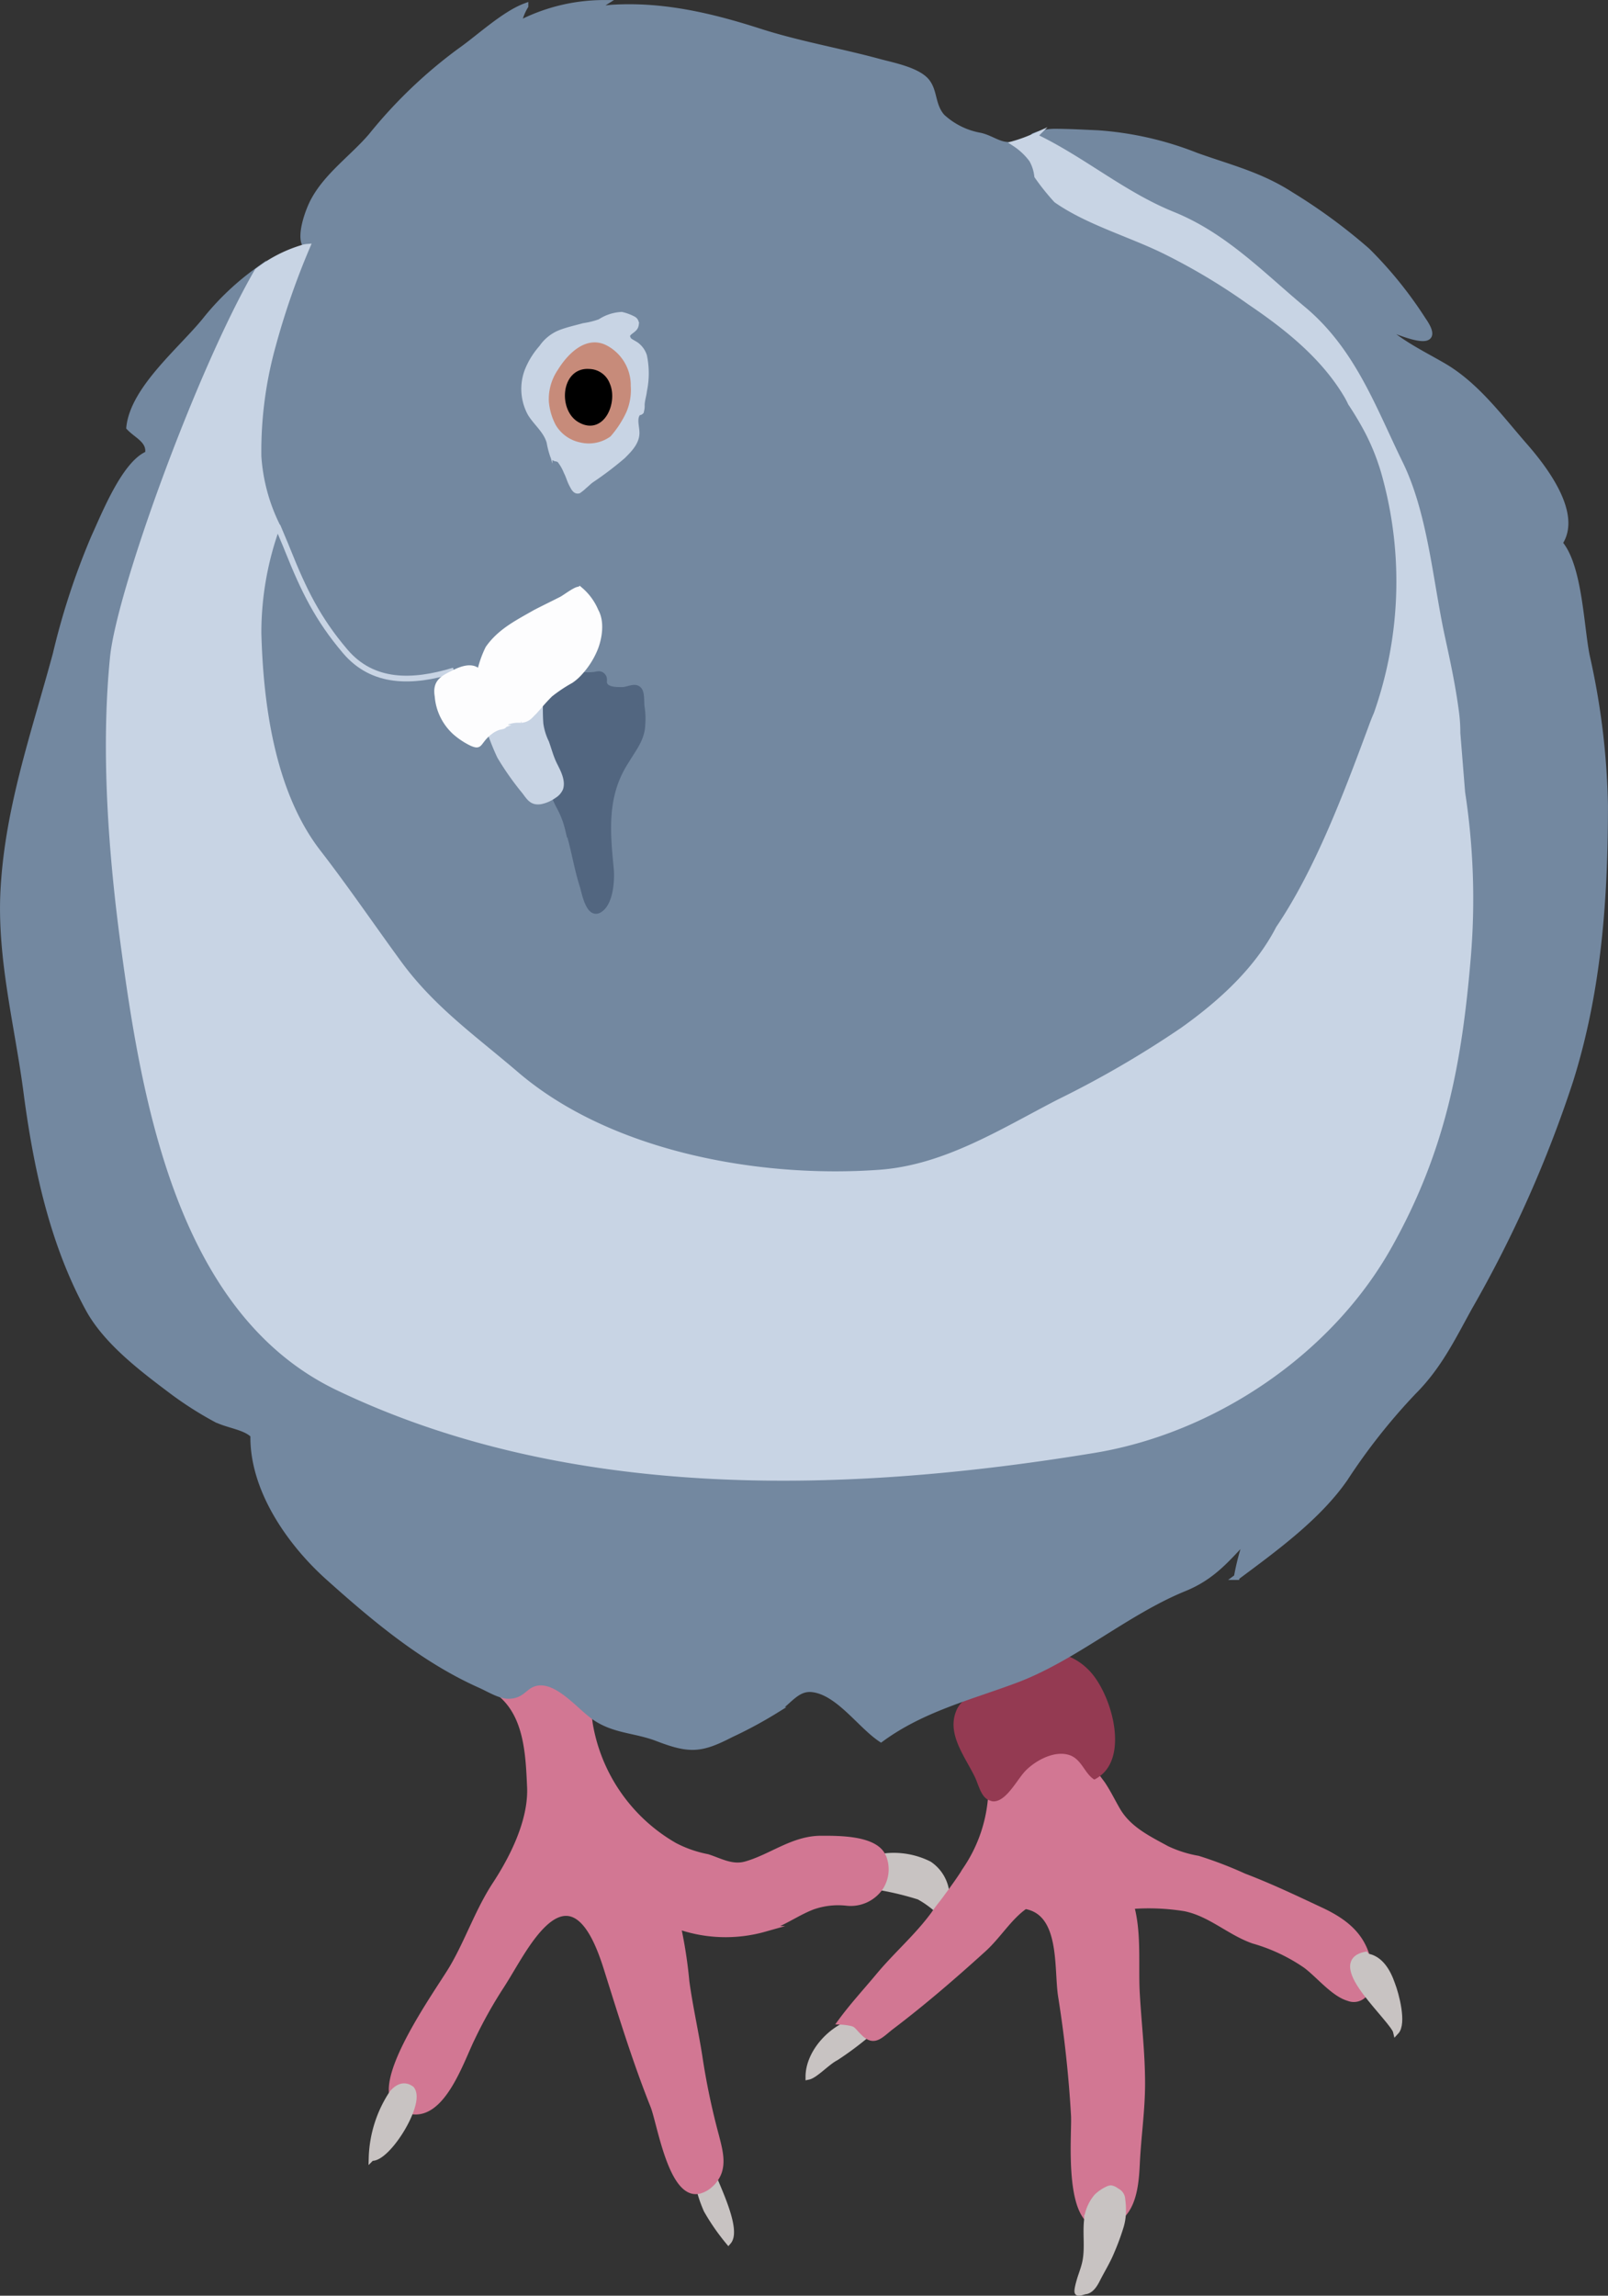 <svg id="p4" xmlns="http://www.w3.org/2000/svg" viewBox="0 0 188.11 268.51"><rect x="0" y="0" width="188.11" height="268.51" fill="#333333" stroke="none"/><defs><style>.cls-1{fill:#c8c3c2;stroke:#c8c3c2;}.cls-1,.cls-10,.cls-11,.cls-2,.cls-3,.cls-5,.cls-6,.cls-7,.cls-8,.cls-9{stroke-miterlimit:10;stroke-width:0.67px;}.cls-2,.cls-9{fill:none;}.cls-11,.cls-2{stroke:#000;}.cls-3{fill:#d27793;stroke:#d27793;}.cls-4{fill:#943a52;}.cls-5{fill:#7388a0;stroke:#7388a0;}.cls-6{fill:#526680;stroke:#526680;}.cls-7{fill:#c8d4e4;}.cls-7,.cls-9{stroke:#c8d4e4;}.cls-8{fill:#c78b7a;stroke:#c78b7a;}.cls-10{fill:#fdfdfe;stroke:#fdfdfe;}</style></defs><title>pigeon-svg-4</title><path class="cls-1" d="M110.64,245.53h0c-.41.52-.81,1-1.19,1.57a11.45,11.45,0,0,0-2.06-1.45,35.11,35.11,0,0,0-4.5-1.1,3.89,3.89,0,0,0,.44-3.36,1,1,0,0,0-.11-.26,9.24,9.24,0,0,1,5.37.9A4.63,4.63,0,0,1,110.64,245.53Z" transform="translate(0.11 -23.8)"/><path class="cls-2" d="M48,268.07v.06a2.36,2.36,0,0,1,.29.26" transform="translate(0.11 -23.8)"/><path class="cls-1" d="M85.1,286a25.5,25.5,0,0,1-2.56-3.7,15.31,15.31,0,0,1-.79-2.23,3.07,3.07,0,0,0,1.27-.72,2.93,2.93,0,0,0,.5-.55C84.49,281.08,86.12,284.83,85.1,286Z" transform="translate(0.11 -23.8)"/><path class="cls-1" d="M101.22,261.86a37.23,37.23,0,0,1-3.54,2.62c-1,.5-2.41,2.06-3.22,2.23,0-2.64,2.32-5.37,4.94-6.33.76.17.76.52,1.68,1.34A.52.52,0,0,0,101.22,261.86Z" transform="translate(0.11 -23.8)"/><path class="cls-2" d="M58.41,222a.35.35,0,0,0-.15-.15" transform="translate(0.11 -23.8)"/><path class="cls-3" d="M102.88,244.57a4.21,4.21,0,0,1-3.87,1.8,9,9,0,0,0-4.09.46c-1.95.76-3.52,2-5.58,2.58a16.78,16.78,0,0,1-10.14-.32,53.54,53.54,0,0,1,1,6.48c.41,3,1.1,6,1.54,8.89a82.57,82.57,0,0,0,1.92,9.14c.46,1.8,1,3.66-.17,5.17a2.93,2.93,0,0,1-.5.55,3.07,3.07,0,0,1-1.27.72c-3.28.85-4.62-7.93-5.4-9.9C74.27,265,72.67,259.82,71,254.51c-.93-3-3.13-9.76-7.46-5.69-1.95,1.83-3.54,5-5,7.26a53.06,53.06,0,0,0-3.43,6.13c-1.27,2.56-3.43,9.29-7.2,8.51.41-1.1.52-2.09.11-2.62-.81-.61-1.6-.29-2.29.52-.44-3.89,5.86-12.57,7.09-14.7,1.83-3.13,3-6.65,5-9.7s4.21-7.38,4.07-11.33c-.17-3.78-.32-8.39-3.48-11,2.56-.09,3.92-1.95,6.39-.72a16.66,16.66,0,0,1,2.88,1.45c1.27,1,1,1.68,1.27,3.11a20.29,20.29,0,0,0,9.88,13.94A14,14,0,0,0,82.66,241c1.45.46,2.85,1.31,4.48.85,3-.85,5.52-3,8.8-3,2,0,6.33-.06,7.26,2.09a1,1,0,0,1,.11.26A3.89,3.89,0,0,1,102.88,244.57Z" transform="translate(0.11 -23.8)"/><path class="cls-3" d="M159.63,256.89a1.64,1.64,0,0,1-2,.61c-1.74-.5-3.54-2.76-5-3.83a20.83,20.83,0,0,0-6.13-2.88c-2.82-1-5-3.17-8-3.78a26.47,26.47,0,0,0-6.27-.26c.9,3.25.46,7.15.67,10.37.2,3.48.61,6.8.61,10.37,0,3.11-.46,6.19-.61,9.27-.09,1.83-.23,4.48-1.6,6a8.88,8.88,0,0,0-.06-1.77,1.13,1.13,0,0,0-.67-1,1.74,1.74,0,0,0-.72-.38,1.18,1.18,0,0,1-.26.15,4.7,4.7,0,0,0-1.34.9,5.08,5.08,0,0,0-1.13,2.47v.15l-.09-.06c-2.12-2.53-1.42-10.11-1.51-11.94A139,139,0,0,0,124,257.25c-.5-3.28.29-9.76-4.18-10.51-1.89,1.31-3.17,3.52-4.91,5.08-3.52,3.19-7.09,6.27-10.86,9.12-1.07.85-1.8,1.71-2.79.93a.52.52,0,0,1-.15-.11c-.93-.85-.93-1.19-1.68-1.34a7.27,7.27,0,0,0-1.19-.15c1.34-1.83,2.91-3.54,4.39-5.31,2.12-2.56,4.53-4.59,6.51-7.29.11-.17.23-.32.35-.5.38-.52.79-1,1.19-1.57h0c.79-1.07,1.57-2.15,2.27-3.28a17.37,17.37,0,0,0,2.82-7.84.94.94,0,0,0,.5.09c1.48-.11,2.68-2.68,3.69-3.63,1.25-1.19,3.43-2.41,5.2-1.74,1.34.52,1.68,2.12,2.79,2.82a1.85,1.85,0,0,0,.41-.23l.5.67c.67,1,1.19,2.09,1.8,3.13,1.31,2.18,3.54,3.25,5.72,4.44a14.09,14.09,0,0,0,3.66,1.16,46.53,46.53,0,0,1,5.37,2.06c3.13,1.19,6.16,2.64,9.21,4.07,2.53,1.22,4.35,2.68,5.14,5.17C157.16,252.85,158.1,254.85,159.63,256.89Z" transform="translate(0.11 -23.8)"/><path class="cls-1" d="M131.26,282.8h0a6.36,6.36,0,0,1-.23,1.34,28.46,28.46,0,0,1-1.1,3c-.46,1.13-1.1,2.15-1.66,3.25-.26.52-.67,1.25-1.31,1.4-.2,0-.85.29-1,.15s.15-1.16.2-1.34c.17-.61.41-1.19.58-1.83.5-1.77.09-3.66.32-5.43v-.15a5.08,5.08,0,0,1,1.13-2.47,4.7,4.7,0,0,1,1.34-.9,1.05,1.05,0,0,1,.32-.08,1.42,1.42,0,0,1,.67.32,1.13,1.13,0,0,1,.67,1A8.88,8.88,0,0,1,131.26,282.8Z" transform="translate(0.11 -23.8)"/><path class="cls-1" d="M47.92,270.74c-.93,2.5-3.28,5.58-4.56,5.46a14.44,14.44,0,0,1,2.38-7.55c.67-.81,1.48-1.13,2.29-.52C48.46,268.66,48.33,269.64,47.92,270.74Z" transform="translate(0.11 -23.8)"/><path class="cls-1" d="M163.2,261.45c-.15-.67-2.09-2.64-3.54-4.56s-2.47-4,0-4.48c.06.06.06.15.09.2,1.62.23,2.5,1.8,3,3.25C163.2,257,164.13,260.46,163.2,261.45Z" transform="translate(0.11 -23.8)"/><path class="cls-4" d="M128.31,231.71a1.85,1.85,0,0,1-.41.23c-1.1-.67-1.45-2.29-2.79-2.82-1.77-.67-4,.55-5.2,1.74-1,1-2.21,3.52-3.69,3.63a.94.94,0,0,1-.5-.09c-1.07-.29-1.34-1.86-1.8-2.79-1.22-2.47-3.25-5-2.18-7.67.87-2.23,4.07-2.58,6.19-3.36a24.74,24.74,0,0,0,6.42-3.25,7,7,0,0,1,2.76,1.66C129.83,221.54,132.15,229.31,128.31,231.71Z" transform="translate(0.11 -23.8)"/><path class="cls-5" d="M118.63,40.66h0Z" transform="translate(0.11 -23.8)"/><path class="cls-5" d="M122.57,46.6a3.05,3.05,0,0,1-1.34-2.14,26.62,26.62,0,0,0,2.25,2.81C123.15,47.06,122.85,46.83,122.57,46.6Z" transform="translate(0.11 -23.8)"/><path class="cls-5" d="M157.83,71a48,48,0,0,0-11.77-11.74c4.33,2.93,8.55,6.31,11.24,10.79A4.55,4.55,0,0,1,157.83,71Z" transform="translate(0.11 -23.8)"/><path class="cls-5" d="M187.66,118c0,11.11-.78,21.74-4.07,32.21a141.87,141.87,0,0,1-11.81,26.52c-2,3.63-3.58,6.91-6.55,9.88a71.09,71.09,0,0,0-8,10.13c-3.13,4.52-8.19,8.19-12.66,11.52a28.7,28.7,0,0,1,1.22-4.6c-2.36,2.48-4,4.57-7.38,5.94-6.8,2.78-12.88,8.18-19.78,10.74-5.37,2-10.88,3.36-15.68,6.88-2.42-1.6-5-5.51-8.05-5.84-1.78-.19-2.68,1.42-4.19,2.43a50.39,50.39,0,0,1-5.31,2.87c-3.52,1.82-4.84,1.89-8.6.45-2.58-1-5.05-.87-7.38-2.49-1.78-1.24-4.29-4.46-6.75-4-1.46.28-1.58,1.52-3.32,1.52-1,0-2.33-.84-3.31-1.27-6.71-3-12.41-7.81-17.8-12.64-4.6-4.14-8.85-10.39-8.72-16.59-1-1-3-1.14-4.44-1.89A41.28,41.28,0,0,1,20,186.52c-3.4-2.56-7.68-5.77-9.78-9.64-4.31-7.9-6.17-17-7.3-25.74C1.91,143.68,0,136.3.25,128.67c.38-9.89,3.58-18.86,6.15-28.36A84.22,84.22,0,0,1,10.9,86.6C12.1,84,14.47,78,17.19,76.89c.27-1.56-1.26-2.1-2.19-3.09.47-4.64,6.36-9.3,9.11-12.82A31.07,31.07,0,0,1,30,55.44C23.07,67.33,13.8,93,13,100.68c-1.09,11-.17,23.08,1.3,33.92,2.48,18.31,6.71,42.65,25,51.43,27.26,13.08,59.54,12.08,88.4,7.34,14-2.28,27.62-11.41,34.6-23.88,6.29-11.22,8.19-21.42,9.23-33.83a84.32,84.32,0,0,0-1.34-23.18,28.78,28.78,0,0,0,0-5.21c-.4-3.13-1-5.92-1.67-9-1.43-6.6-2-14.49-5-20.49-3.09-6.35-5.49-13.06-11.28-17.88-4.8-4-9.17-8.6-15.24-11.05-5.85-2.37-10.56-6.49-16.18-9.15a6.33,6.33,0,0,1,2.44-.5c1.7,0,3.31.1,5,.17A38.41,38.41,0,0,1,139.84,42c4,1.43,7.47,2.25,11.08,4.58a65.3,65.3,0,0,1,8.92,6.55,47.36,47.36,0,0,1,6.51,8.05c2.8,4-2.91,1.42-4.82.67,1.85,1.92,4.84,3.36,7.15,4.7,3.95,2.28,6.71,6.13,9.67,9.5,2.24,2.58,6.29,7.86,4,11.27,2.34,2.73,2.48,9.85,3.19,13.25A86.19,86.19,0,0,1,187.66,118Z" transform="translate(0.11 -23.8)"/><path class="cls-5" d="M164.41,89.57h0c0,6.5-2.25,13.49-4.15,19.4-2.52,7.86-6.22,16.65-10.79,23.4-2.42,4.7-6.56,8.58-11.23,11.9a118.39,118.39,0,0,1-14.47,8.41c-6.71,3.46-13.36,7.72-21.08,8.25-14,1-31.43-2.12-42.38-11.47-4.91-4.21-9.73-7.58-13.65-12.87-3.25-4.44-6.25-8.86-9.53-13.1-5.44-7-6.78-17.36-7-25.68a36.41,36.41,0,0,1,2.21-12.49,21.43,21.43,0,0,1-2.21-8.17A46.16,46.16,0,0,1,31.82,64.2a88.82,88.82,0,0,1,4-11.53l-.21-.21c-.71-1.08.3-4,1-5.27,1.6-2.93,4.58-5,6.71-7.49a55.64,55.64,0,0,1,10.38-9.94c2.2-1.54,5.16-4.33,7.66-5.25a6.15,6.15,0,0,0-.8,2.09,21.58,21.58,0,0,1,10-2.46c-.38.24-.85.67-1.15.87a13.21,13.21,0,0,1,2.46-.34c5.86-.29,11.41,1.05,16.86,2.8,4.56,1.47,9.36,2.29,14,3.55,1.52.42,4.7,1,5.68,2.44.82,1.15.57,2.72,1.7,4a8.82,8.82,0,0,0,4.48,2.21C116,40,117,41,118.4,40.68l.22-.05a7.86,7.86,0,0,1,2,1.91c1.05,1.82,0,2.47,2,4,3.71,3,9.29,4.51,13.61,6.67,9.34,4.7,18.67,11.54,23.69,21,2.45,4.62,2.94,10.07,4.21,14.82V89A3.06,3.06,0,0,0,164.41,89.57Z" transform="translate(0.11 -23.8)"/><path class="cls-6" d="M73.17,112.77c-2.58,3.92-2.27,8.05-1.83,12.49.15,1.34,0,4.27-1.4,5-1.22.61-1.68-2.18-1.92-2.91-.67-2.12-1-4.39-1.68-6.54a10.62,10.62,0,0,0-1-2.62c-.2-.35-.41-.87-.67-1.34a1.88,1.88,0,0,0,.76-.85c.32-1-.38-2.09-.79-2.93a21.63,21.63,0,0,1-.85-2.38,7.29,7.29,0,0,1-.67-2.18c0-.76,0-1.48-.06-2.21.38-.44.76-.85,1.16-1.25a17.67,17.67,0,0,1,2.41-1.66,5.4,5.4,0,0,0,.9-.76,4.7,4.7,0,0,0,1.68.11c.46,0,.81-.26,1.16.09s.09.67.23,1c.29.67,1.34.67,2.06.67s1.54-.58,2,0c.32.38.23,1.42.29,1.92a8.59,8.59,0,0,1,.09,2.12C75,110.21,74,111.37,73.17,112.77Z" transform="translate(0.11 -23.8)"/><path class="cls-7" d="M74,61.14a5.54,5.54,0,0,0-1.39-.52,5,5,0,0,0-2.52.83,9.86,9.86,0,0,1-1.93.48c-.86.24-1.74.43-2.58.74a4.76,4.76,0,0,0-2.32,1.81,9.09,9.09,0,0,0-1.66,2.68,6,6,0,0,0,.34,5c.67,1.11,1.86,2,2.23,3.36a10.23,10.23,0,0,0,.42,1.62c.21.46.42.15.81.5A5.51,5.51,0,0,1,66.17,79c.24.45.36.95.59,1.39s.43.9.82.79a5.44,5.44,0,0,0,.67-.55c.27-.22.51-.47.78-.67a39.5,39.5,0,0,0,3.72-2.82c.74-.74,1.63-1.62,1.61-2.74,0-.67-.34-1.62.11-2.24.11-.16.3-.1.4-.22a2.08,2.08,0,0,0,.1-.74c0-.56.21-1.13.27-1.7a10,10,0,0,0,0-4.07,2.6,2.6,0,0,0-.79-1.18c-.25-.23-.78-.44-1-.67-.67-.95.71-1,.82-1.76A.59.59,0,0,0,74,61.14Z" transform="translate(0.11 -23.8)"/><path class="cls-8" d="M73.33,68.5a4.93,4.93,0,0,0-2.62-4c-2.22-1.15-4.25,1.06-5.28,2.74a5.74,5.74,0,0,0-1,3.47,6.78,6.78,0,0,0,.76,2.63,4,4,0,0,0,2.64,1.88,4,4,0,0,0,3.25-.62,11.41,11.41,0,0,0,1.79-2.76,6.27,6.27,0,0,0,.47-2.93A3.64,3.64,0,0,0,73.33,68.5Z" transform="translate(0.11 -23.8)"/><path class="cls-9" d="M32.36,85.31c.41,1,.83,1.94,1.21,2.9,1.84,4.6,3.49,8,6.71,11.78s7.82,3.72,12.7,2.23" transform="translate(0.11 -23.8)"/><path class="cls-7" d="M65.44,116a1.88,1.88,0,0,1-.76.85,4,4,0,0,1-1.51.67c-1,.17-1.31-.35-1.89-1.13a33.07,33.07,0,0,1-2.91-4.13,27.06,27.06,0,0,1-1.16-2.88,3.21,3.21,0,0,1,.76-.44c.2-.11.61-.15.79-.23a3.29,3.29,0,0,0,.38-.46,4,4,0,0,1,1.68-.23c.85-.06,1-.41,1.57-1a9,9,0,0,0,.67-.76c0,.72,0,1.45.06,2.21a7.29,7.29,0,0,0,.67,2.18c.29.81.5,1.62.85,2.38S65.76,115,65.44,116Z" transform="translate(0.11 -23.8)"/><path class="cls-10" d="M69.48,99.7a9.47,9.47,0,0,1-1.92,2.93,5.4,5.4,0,0,1-.9.76A17.67,17.67,0,0,0,64.25,105c-.41.41-.79.81-1.16,1.25l-.67.76c-.58.55-.72.9-1.57,1a4,4,0,0,0-1.68.23,3.29,3.29,0,0,1-.38.46c-.17.09-.58.11-.79.23a3.21,3.21,0,0,0-.76.44,4.8,4.8,0,0,0-1,1c-.41.52-.41.67-1.16.35a8.62,8.62,0,0,1-2-1.34,6.34,6.34,0,0,1-2-4.15c-.27-1.6.52-2.06,1.92-2.73.87-.44,2.29-1,3,.06A12.05,12.05,0,0,1,57,99.64c1.4-2,3.43-3,5.49-4.18,1-.52,2-1,3-1.51.41-.17,1.86-1.34,2.23-1.19a6.63,6.63,0,0,1,1.86,2.53C70.29,96.54,70,98.42,69.48,99.7Z" transform="translate(0.11 -23.8)"/><path class="cls-11" d="M67.73,72.89c-2.18-1.25-1.86-5.81,1.07-5.6a2.29,2.29,0,0,1,2.12,1.51C71.8,70.8,70.32,74.4,67.73,72.89Z" transform="translate(0.11 -23.8)"/><path class="cls-7" d="M160.26,109c-2.87,7.74-6.22,16.65-10.79,23.4-2.42,4.7-6.56,8.58-11.23,11.9a118.41,118.41,0,0,1-14.47,8.41c-6.71,3.46-13.36,7.72-21.08,8.25-14,1-31.43-2.12-42.38-11.47-4.91-4.21-9.73-7.58-13.65-12.87-3.25-4.44-6.25-8.86-9.53-13.1-5.44-7-6.78-17.37-7-25.69a36.41,36.41,0,0,1,2.21-12.49,21.43,21.43,0,0,1-2.21-8.17A46.16,46.16,0,0,1,31.82,64.2a88.82,88.82,0,0,1,4-11.53,2.5,2.5,0,0,0-.67.15A16.17,16.17,0,0,0,30,55.5c-6.88,11.88-16.16,37.58-16.91,45.23-1.09,11-.17,23.08,1.3,33.92,2.48,18.31,6.71,42.65,25,51.43,27.26,13.08,59.54,12.08,88.4,7.34,14-2.28,27.62-11.41,34.6-23.88,6.29-11.22,8.19-21.42,9.23-33.83a82.16,82.16,0,0,0-.67-19.23l-.56-6.94a17.93,17.93,0,0,0-.13-2.23c-.4-3.13-1-5.92-1.67-9-1.43-6.6-2-14.49-5-20.49-3.09-6.35-5.49-13.06-11.28-17.88-4.8-4-9.17-8.6-15.24-11.05-5.85-2.37-10.56-6.49-16.18-9.15a17.38,17.38,0,0,1-2.29.85v0a7.76,7.76,0,0,1,2,1.88,5,5,0,0,1,.62,1.92,26.62,26.62,0,0,0,2.25,2.81c3.68,2.58,8.72,4,12.75,6a72.64,72.64,0,0,1,9.91,5.94c4.33,2.93,8.55,6.31,11.24,10.79.19.31.36.63.53,1a37.49,37.49,0,0,1,2,3.36A26.37,26.37,0,0,1,162,79.79a46.61,46.61,0,0,1-1.07,27.51Q160.58,108.1,160.26,109Z" transform="translate(0.11 -23.8)"/></svg>